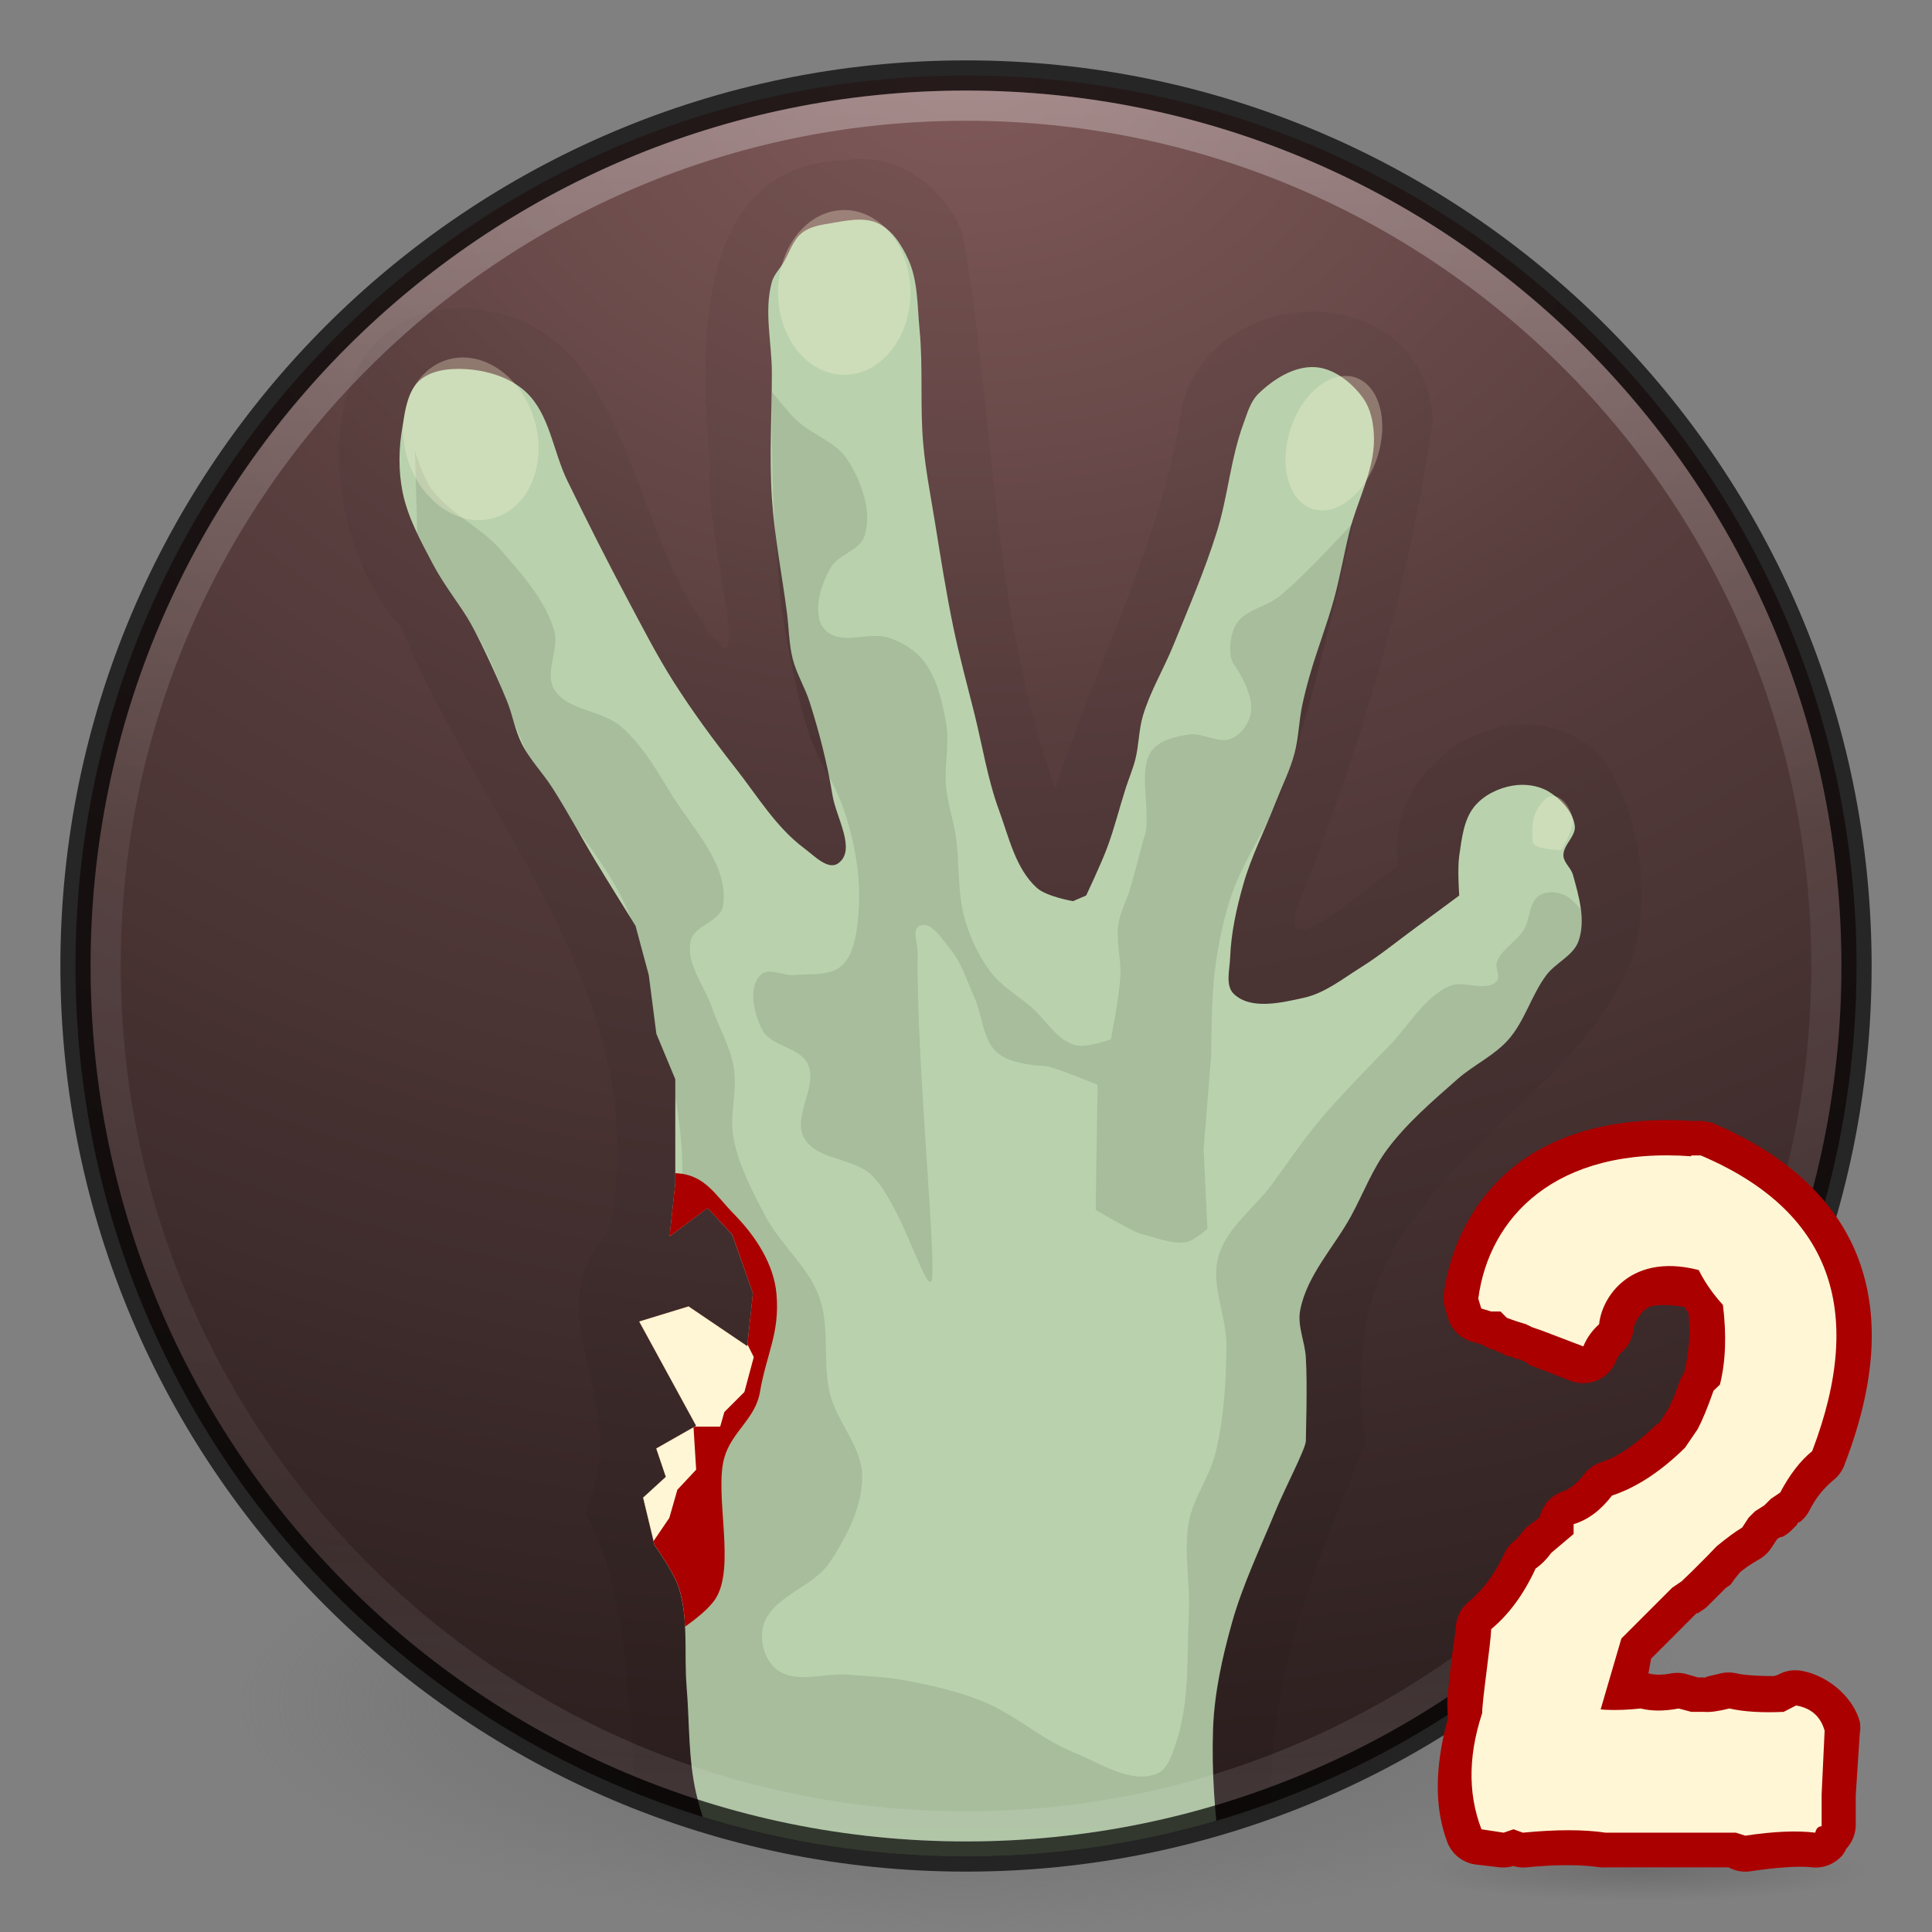 <?xml version="1.0" encoding="UTF-8" standalone="no"?>
<!-- Created with Inkscape (http://www.inkscape.org/) -->

<svg
   xmlns:dc="http://purl.org/dc/elements/1.1/"
   xmlns:cc="http://creativecommons.org/ns#"
   xmlns:rdf="http://www.w3.org/1999/02/22-rdf-syntax-ns#"
   xmlns:svg="http://www.w3.org/2000/svg"
   xmlns="http://www.w3.org/2000/svg"
   xmlns:xlink="http://www.w3.org/1999/xlink"
   xmlns:sodipodi="http://sodipodi.sourceforge.net/DTD/sodipodi-0.dtd"
   xmlns:inkscape="http://www.inkscape.org/namespaces/inkscape"
   version="1.1"
   width="64"
   height="64"
   id="svg3489"
   inkscape:version="0.91 r13725"
   sodipodi:docname="l4d2.svg">
  <rect width="100%" height="100%" fill="#808080" stroke="none"/>
  <sodipodi:namedview
     pagecolor="#ffffff"
     bordercolor="#666666"
     borderopacity="1"
     objecttolerance="10"
     gridtolerance="10"
     guidetolerance="10"
     inkscape:pageopacity="0"
     inkscape:pageshadow="2"
     inkscape:window-width="1366"
     inkscape:window-height="745"
     id="namedview154"
     showgrid="true"
     inkscape:zoom="5.6568542"
     inkscape:cx="17.070047"
     inkscape:cy="28.993534"
     inkscape:window-x="1672"
     inkscape:window-y="274"
     inkscape:window-maximized="1"
     inkscape:current-layer="svg3489" />
  <defs
     id="defs3491">
    <linearGradient
       id="linearGradient4023">
      <stop
         style="stop-color:#000000;stop-opacity:0.141;"
         offset="0"
         id="stop4025" />
      <stop
         style="stop-color:#000000;stop-opacity:0;"
         offset="1"
         id="stop4027" />
    </linearGradient>
    <linearGradient
       id="linearGradient4806">
      <stop
         id="stop4808"
         style="stop-color:#ffffff;stop-opacity:1"
         offset="0" />
      <stop
         id="stop4810"
         style="stop-color:#ffffff;stop-opacity:0.235"
         offset="0.424" />
      <stop
         id="stop4812"
         style="stop-color:#ffffff;stop-opacity:0.157"
         offset="0.821" />
      <stop
         id="stop4814"
         style="stop-color:#ffffff;stop-opacity:0.392"
         offset="1" />
    </linearGradient>
    <radialGradient
       cx="23.896"
       cy="3.99"
       r="20.397"
       id="radialGradient3093-0-3-6"
       gradientUnits="userSpaceOnUse"
       gradientTransform="matrix(0,1.232,-1.626,0,18.487,-28.722)">
      <stop
         id="stop3244-9-33-7-0"
         style="stop-color:#815a5a;stop-opacity:1;"
         offset="0" />
      <stop
         id="stop3246-3-5-0-8"
         style="stop-color:#593e3e;stop-opacity:1;"
         offset="0.262" />
      <stop
         id="stop3248-1-7-8-8"
         style="stop-color:#2f2121;stop-opacity:1;"
         offset="0.661" />
      <stop
         id="stop3250-9-3-0-5"
         style="stop-color:#150f0f;stop-opacity:1;"
         offset="1" />
    </radialGradient>
    <linearGradient
       id="linearGradient3820-7-2">
      <stop
         id="stop3822-2-6"
         style="stop-color:#3d3d3d;stop-opacity:1"
         offset="0" />
      <stop
         id="stop3864-8-7"
         style="stop-color:#686868;stop-opacity:0.498"
         offset="0.5" />
      <stop
         id="stop3824-1-2"
         style="stop-color:#686868;stop-opacity:0"
         offset="1" />
    </linearGradient>
    <linearGradient
       inkscape:collect="always"
       xlink:href="#linearGradient4806"
       id="linearGradient3154"
       gradientUnits="userSpaceOnUse"
       gradientTransform="matrix(2.327,0,0,2.327,-135.945,-32.843)"
       x1="71.204"
       y1="15.369"
       x2="71.204"
       y2="40.496" />
    <radialGradient
       inkscape:collect="always"
       xlink:href="#radialGradient3093-0-3-6"
       id="radialGradient3158"
       gradientUnits="userSpaceOnUse"
       gradientTransform="matrix(0,4.157,-5.487,0,53.893,-97.44)"
       cx="23.896"
       cy="3.99"
       fx="23.896"
       fy="3.99"
       r="20.397" />
    <radialGradient
       inkscape:collect="always"
       xlink:href="#linearGradient3820-7-2"
       id="radialGradient3161"
       gradientUnits="userSpaceOnUse"
       gradientTransform="matrix(0.382,0,0,0.119,-5.913,34.255)"
       cx="99.157"
       cy="186.171"
       fx="99.157"
       fy="186.171"
       r="62.769" />
    <clipPath
       clipPathUnits="userSpaceOnUse"
       id="clipPath3970">
      <path
         d="m 32,2.5 c -16.277,0 -29.5,13.223 -29.5,29.5 0,16.277 13.223,29.5 29.5,29.5 16.277,0 29.5,-13.223 29.5,-29.5 C 61.5,15.723 48.277,2.5 32,2.5 z"
         id="path3972"
         style="color:#000000;fill:url(#radialGradient3974);fill-opacity:1;fill-rule:nonzero;stroke:none;stroke-width:1;marker:none;visibility:visible;display:inline;overflow:visible;enable-background:accumulate"
         inkscape:connector-curvature="0" />
    </clipPath>
    <radialGradient
       inkscape:collect="always"
       xlink:href="#radialGradient3093-0-3-6"
       id="radialGradient3974"
       gradientUnits="userSpaceOnUse"
       gradientTransform="matrix(0,4.157,-5.487,0,53.893,-97.44)"
       cx="23.896"
       cy="3.99"
       fx="23.896"
       fy="3.99"
       r="20.397" />
    <radialGradient
       inkscape:collect="always"
       xlink:href="#linearGradient4023"
       id="radialGradient4029"
       cx="54.5"
       cy="61"
       fx="54.5"
       fy="61"
       r="7.628"
       gradientTransform="matrix(1,0,0,0.136,0,52.686)"
       gradientUnits="userSpaceOnUse" />
  </defs>
  <g
     id="g4031">
    <path
       transform="matrix(0.983,0,0,0.959,0.83,3.492)"
       d="m 62.128,61 a 7.628,1.04 0 1 1 -15.256,0 7.628,1.04 0 1 1 15.256,0 z"
       sodipodi:ry="1.0396584"
       sodipodi:rx="7.6278267"
       sodipodi:cy="61"
       sodipodi:cx="54.5"
       id="path3253"
       style="fill:url(#radialGradient4029);fill-opacity:1;stroke:none"
       sodipodi:type="arc" />
    <g
       id="g3976">
      <path
         inkscape:connector-curvature="0"
         style="fill:url(#radialGradient3161);fill-opacity:1;stroke:none"
         id="path3818-0"
         d="m 56,56.5 a 24,7.5 0 1 1 -48,0 24,7.5 0 1 1 48,0 z" />
      <path
         inkscape:connector-curvature="0"
         style="color:#000000;fill:url(#radialGradient3158);fill-opacity:1;fill-rule:nonzero;stroke:none;stroke-width:1;marker:none;visibility:visible;display:inline;overflow:visible;enable-background:accumulate"
         id="path2555-7"
         d="m 32,2.5 c -16.277,0 -29.5,13.223 -29.5,29.5 0,16.277 13.223,29.5 29.5,29.5 16.277,0 29.5,-13.223 29.5,-29.5 C 61.5,15.723 48.277,2.5 32,2.5 z" />
      <g
         id="g3955"
         clip-path="url(#clipPath3970)">
        <path
           inkscape:connector-curvature="0"
           id="path3940"
           d="M 28,5.312 C 22.832,5.429 23.212,11.848 23.531,15.531 23.315,17.176 24.555,21.407 24,21.5 20.716,18.232 21.224,10.606 15.531,10.219 c -5.551,-0.219 -5.07,7.561 -2.25,10.531 2.655,6.566 8.5,12.316 6.906,20 -2.639,2.858 0.919,5.676 -0.812,9.344 2.24,4.106 0.75,9.164 2.844,13.344 -0.295,6.175 8.11,5.513 12.344,5.562 3.628,-0.855 10.728,-0.163 8.156,-5.688 -1.697,-5.446 0.488,-10.634 2.531,-15.531 -0.384,-2.933 -0.138,-5.383 1.844,-7.719 1.865,-2.624 4.802,-4.347 6.406,-7.156 1.408,-2.173 1.02,-5.684 -0.375,-7.75 -2.579,-2.799 -7.35,-0.083 -6.812,3.531 -1.177,0.754 -4.601,3.986 -3.031,0.594 1.941,-5.026 3.454,-10.148 4.188,-15.438 C 47.056,8.937 39.531,9.31 39.062,14.062 38.374,18.151 35.793,23.259 34.969,26.156 32.807,20.197 32.979,13.768 31.875,7.688 31.233,6.174 29.71,5.009 28,5.312 z"
           style="fill:#000000;fill-opacity:1;stroke:none;opacity:0.05" />
        <g
           id="g3944">
          <path
             style="fill:#b9d2ad;fill-opacity:1;stroke:none"
             d="m 41.062,65.734 c -0.417,-2.702 -0.982,-5.632 -0.878,-8.468 0.044,-1.189 0.305,-2.368 0.627,-3.513 0.359,-1.275 0.939,-2.476 1.443,-3.701 0.32,-0.78 1.004,-2.07 1.004,-2.321 0,-0.251 0.055,-1.842 0,-2.76 -0.031,-0.526 -0.287,-1.051 -0.188,-1.568 0.222,-1.167 1.128,-2.092 1.694,-3.136 0.396,-0.732 0.694,-1.528 1.192,-2.196 0.655,-0.877 1.501,-1.597 2.321,-2.321 0.536,-0.473 1.222,-0.78 1.694,-1.317 0.544,-0.62 0.759,-1.473 1.255,-2.133 0.311,-0.414 0.896,-0.64 1.066,-1.129 0.242,-0.694 0.011,-1.489 -0.188,-2.196 -0.063,-0.225 -0.301,-0.394 -0.314,-0.627 -0.019,-0.357 0.43,-0.65 0.376,-1.004 -0.072,-0.471 -0.468,-0.887 -0.878,-1.129 -0.346,-0.204 -0.796,-0.257 -1.192,-0.188 -0.47,0.082 -0.953,0.32 -1.255,0.69 -0.359,0.441 -0.417,1.068 -0.502,1.631 -0.065,0.434 0,1.317 0,1.317 0,0 -0.96,0.713 -1.443,1.066 -0.604,0.442 -1.184,0.921 -1.819,1.317 -0.603,0.377 -1.188,0.85 -1.882,1.004 -0.756,0.168 -1.759,0.408 -2.321,-0.125 -0.29,-0.275 -0.14,-0.793 -0.125,-1.192 0.03,-0.828 0.212,-1.65 0.439,-2.446 0.264,-0.93 0.715,-1.797 1.066,-2.697 0.212,-0.543 0.476,-1.068 0.627,-1.631 0.138,-0.511 0.145,-1.05 0.251,-1.568 0.069,-0.338 0.157,-0.672 0.251,-1.004 0.245,-0.865 0.579,-1.704 0.815,-2.572 0.197,-0.724 0.322,-1.467 0.502,-2.196 0.254,-1.029 0.819,-2.014 0.815,-3.074 -0.002,-0.477 -0.094,-0.996 -0.376,-1.38 -0.368,-0.5 -0.949,-0.963 -1.568,-1.004 -0.691,-0.046 -1.386,0.395 -1.882,0.878 -0.268,0.261 -0.373,0.653 -0.502,1.004 -0.423,1.152 -0.511,2.404 -0.878,3.576 -0.401,1.282 -0.936,2.52 -1.443,3.764 -0.318,0.781 -0.763,1.513 -1.004,2.321 -0.14,0.468 -0.132,0.969 -0.251,1.443 -0.081,0.321 -0.212,0.626 -0.314,0.941 -0.215,0.667 -0.381,1.351 -0.627,2.007 -0.2,0.535 -0.69,1.568 -0.69,1.568 l -0.439,0.188 c 0,0 -0.878,-0.155 -1.192,-0.439 -0.708,-0.64 -0.926,-1.676 -1.255,-2.572 -0.379,-1.033 -0.549,-2.131 -0.815,-3.199 -0.235,-0.94 -0.491,-1.875 -0.69,-2.823 -0.248,-1.184 -0.433,-2.381 -0.627,-3.576 -0.136,-0.835 -0.3,-1.667 -0.376,-2.509 -0.116,-1.271 -0.002,-2.556 -0.125,-3.826 -0.076,-0.78 -0.049,-1.609 -0.376,-2.321 -0.217,-0.472 -0.533,-0.973 -1.004,-1.192 -0.474,-0.221 -1.052,-0.084 -1.568,0 -0.326,0.053 -0.681,0.109 -0.941,0.314 -0.31,0.244 -0.421,0.667 -0.627,1.004 -0.127,0.208 -0.311,0.392 -0.376,0.627 -0.268,0.967 0,2.007 0,3.011 0,1.38 -0.09,2.763 0,4.14 0.084,1.284 0.338,2.55 0.502,3.826 0.064,0.502 0.064,1.015 0.188,1.506 0.127,0.501 0.409,0.95 0.565,1.443 0.318,1.006 0.583,2.033 0.753,3.074 0.122,0.746 0.804,1.821 0.188,2.258 -0.336,0.239 -0.799,-0.256 -1.129,-0.502 -0.928,-0.691 -1.544,-1.725 -2.258,-2.635 -0.731,-0.931 -1.436,-1.886 -2.07,-2.886 -0.552,-0.869 -1.021,-1.789 -1.506,-2.697 -0.695,-1.304 -1.36,-2.624 -2.007,-3.952 -0.476,-0.975 -0.583,-2.212 -1.38,-2.948 -0.525,-0.485 -1.294,-0.712 -2.007,-0.753 -0.516,-0.029 -1.12,0.032 -1.506,0.376 -0.4,0.357 -0.469,0.978 -0.565,1.506 -0.131,0.72 -0.145,1.478 0,2.196 0.171,0.845 0.602,1.621 1.004,2.384 0.324,0.616 0.815,1.255 1.129,1.756 0.314,0.502 0.93,1.817 1.317,2.76 0.194,0.471 0.271,0.989 0.502,1.443 0.266,0.522 0.687,0.95 1.004,1.443 0.511,0.797 0.954,1.636 1.443,2.446 0.432,0.715 1.317,2.133 1.317,2.133 l 0.439,1.631 0.251,1.945 0.627,1.506 0,3.45 -0.188,1.756 1.255,-0.941 0.815,0.878 0.69,1.945 -0.188,1.756 -1.945,-1.317 -1.631,0.502 1.882,3.45 -1.317,0.753 0.314,0.941 -0.753,0.69 0.376,1.568 c 0,0 0.655,0.914 0.815,1.443 0.318,1.043 0.161,2.175 0.251,3.262 0.097,1.172 0.051,2.367 0.314,3.513 0.225,0.98 0.815,2.446 1.066,2.823 0.251,0.376 -0.195,2.81 0.753,3.576 5.26,1.705 9.309,1.729 16.184,-0.063 z"
             id="path2987"
             inkscape:connector-curvature="0"
             sodipodi:nodetypes="cssssssssssssssssssscsssssssssssssssssssssssccsssssssssssssssssssssssssssssssssssscccccccccccccccccsssscc" />
          <path
             style="opacity:0.1;fill:#000000;stroke:none"
             d="m 27.45,25.713 c 0.565,0.941 1.075,2.725 1.004,4.266 -0.028,0.614 -0.106,1.598 -0.565,2.007 -0.398,0.355 -1.038,0.261 -1.568,0.314 -0.375,0.037 -0.868,-0.271 -1.129,0 -0.422,0.436 -0.218,1.281 0.063,1.819 0.29,0.556 1.239,0.561 1.506,1.129 0.346,0.739 -0.521,1.732 -0.125,2.446 0.418,0.753 1.65,0.645 2.258,1.255 0.946,0.947 1.694,3.638 1.945,3.513 0.251,-0.125 -0.496,-7.274 -0.439,-10.915 0.005,-0.293 -0.204,-0.756 0.063,-0.878 0.38,-0.174 0.736,0.432 1.004,0.753 0.389,0.467 0.563,1.078 0.815,1.631 0.272,0.597 0.262,1.384 0.753,1.819 0.406,0.36 1.317,0.439 1.568,0.439 0.251,0 1.756,0.627 1.756,0.627 l -0.063,4.14 c 0,0 1.255,0.753 1.568,0.815 0.314,0.063 0.964,0.347 1.443,0.251 0.267,-0.053 0.69,-0.439 0.69,-0.439 l -0.125,-2.635 0.251,-3.136 c 0,0 6.94e-4,-1.889 0.125,-2.823 0.114,-0.85 0.282,-1.7 0.565,-2.509 0.428,-1.228 1.243,-2.293 1.694,-3.513 1.049,-2.84 2.321,-8.782 2.321,-8.782 0,0 -1.551,1.72 -2.446,2.446 -0.446,0.362 -1.157,0.443 -1.443,0.941 -0.219,0.381 -0.251,1.066 -0.063,1.317 0.188,0.251 0.641,1.018 0.565,1.568 -0.049,0.356 -0.301,0.728 -0.627,0.878 -0.438,0.202 -0.966,-0.2 -1.443,-0.125 -0.426,0.067 -0.914,0.173 -1.192,0.502 -0.236,0.279 -0.251,0.69 -0.251,1.066 0,0.376 0.125,1.38 0,1.756 -0.125,0.376 -0.319,1.217 -0.502,1.819 -0.116,0.38 -0.32,0.736 -0.376,1.129 -0.084,0.58 0.096,1.172 0.063,1.756 -0.04,0.697 -0.314,2.07 -0.314,2.07 0,0 -0.805,0.299 -1.192,0.188 -0.613,-0.176 -0.96,-0.838 -1.443,-1.255 -0.438,-0.378 -0.961,-0.673 -1.317,-1.129 -0.403,-0.516 -0.693,-1.129 -0.878,-1.756 -0.268,-0.908 -0.168,-1.887 -0.314,-2.823 -0.082,-0.527 -0.261,-1.038 -0.314,-1.568 -0.07,-0.707 0.123,-1.433 0,-2.133 -0.127,-0.723 -0.299,-1.493 -0.753,-2.07 -0.279,-0.356 -0.701,-0.608 -1.129,-0.753 -0.615,-0.208 -1.373,0.184 -1.945,-0.125 -0.184,-0.099 -0.332,-0.297 -0.376,-0.502 -0.122,-0.565 0.091,-1.191 0.376,-1.694 0.256,-0.45 0.978,-0.571 1.129,-1.066 0.25,-0.82 -0.105,-1.785 -0.565,-2.509 -0.383,-0.604 -1.175,-0.825 -1.694,-1.317 -0.301,-0.286 -0.815,-0.941 -0.815,-0.941 0,0 -0.015,2.553 0.063,3.826 0.097,1.595 0.174,3.203 0.502,4.767 0.297,1.417 0.524,2.818 1.317,4.14 z"
             id="path2989"
             inkscape:connector-curvature="0"
             sodipodi:nodetypes="ssssssssssssssssccsscccssscsssssssssssscssssssssssssssscsss" />
          <path
             inkscape:connector-curvature="0"
             style="opacity:0.1;fill:#000000;stroke:none"
             d="m 13.744,14.927 0.08,2.754 c 0.162,0.342 0.338,0.672 0.513,1.005 0.324,0.616 0.821,1.255 1.135,1.757 0.063,0.1 0.141,0.256 0.224,0.412 0.017,0.028 0.027,0.052 0.043,0.08 0.005,0.009 0.01,0.012 0.014,0.022 0.074,0.125 0.151,0.251 0.21,0.361 0.24,0.447 0.434,0.913 0.614,1.388 0.004,0.009 0.004,0.02 0.007,0.029 0.069,0.16 0.142,0.324 0.202,0.47 0.073,0.178 0.126,0.364 0.181,0.549 0.163,0.433 0.334,0.861 0.542,1.272 0.002,0.003 0.005,0.004 0.007,0.007 0.244,0.36 0.538,0.688 0.773,1.055 0.284,0.443 0.548,0.902 0.81,1.359 0.664,0.9 1.321,1.799 1.742,2.826 0.02,0.049 0.039,0.102 0.058,0.152 0.037,0.059 0.152,0.246 0.152,0.246 l 0.441,1.626 0.246,1.944 0.629,1.511 0,0.622 c 0.03,0.124 0.055,0.249 0.072,0.376 0.161,1.172 0.303,2.432 -0.087,3.549 -0.039,0.112 -0.086,0.23 -0.137,0.347 l -0.036,0.311 1.258,-0.94 0.817,0.875 0.687,1.944 -0.188,1.757 -1.944,-1.316 -1.634,0.499 1.887,3.455 -1.323,0.752 0.318,0.94 -0.752,0.687 0.311,1.294 c 0.4,0.601 0.729,1.194 0.911,1.728 0.114,0.335 0.151,0.681 0.152,1.034 0.058,0.734 0.004,1.485 0.065,2.219 0.097,1.172 0.056,2.367 0.318,3.513 0.225,0.98 0.812,2.45 1.063,2.826 0.251,0.376 -0.196,2.805 0.752,3.571 5.26,1.705 9.31,1.734 16.185,-0.058 -0.417,-2.702 -0.979,-5.636 -0.875,-8.472 0.044,-1.189 0.3,-2.368 0.622,-3.513 0.359,-1.275 0.942,-2.476 1.446,-3.701 0.32,-0.78 1.005,-2.069 1.005,-2.32 0,-0.251 0.055,-1.843 0,-2.761 -0.031,-0.526 -0.286,-1.051 -0.188,-1.569 0.222,-1.167 1.126,-2.092 1.691,-3.137 0.396,-0.732 0.695,-1.523 1.193,-2.19 0.655,-0.877 1.5,-1.596 2.32,-2.32 0.536,-0.473 1.219,-0.785 1.691,-1.323 0.544,-0.62 0.762,-1.473 1.258,-2.132 0.311,-0.414 0.899,-0.639 1.07,-1.128 0.116,-0.331 0.117,-0.684 0.072,-1.041 -0.116,-0.144 -0.241,-0.272 -0.383,-0.383 -0.257,-0.202 -0.693,-0.257 -0.976,-0.094 -0.367,0.212 -0.309,0.799 -0.535,1.157 -0.247,0.39 -0.732,0.628 -0.889,1.063 -0.07,0.195 0.138,0.467 0,0.622 -0.357,0.399 -1.115,-0.051 -1.598,0.181 -0.829,0.399 -1.313,1.29 -1.952,1.952 -0.814,0.843 -1.644,1.672 -2.393,2.573 -0.54,0.651 -1.008,1.359 -1.511,2.038 -0.591,0.799 -1.503,1.436 -1.771,2.393 -0.265,0.943 0.272,1.948 0.267,2.928 -0.005,1.189 -0.079,2.393 -0.354,3.549 -0.191,0.801 -0.739,1.496 -0.889,2.306 -0.184,0.989 0.051,2.01 0,3.014 -0.074,1.455 0.037,2.976 -0.441,4.352 -0.126,0.364 -0.263,0.834 -0.622,0.976 -0.881,0.347 -1.875,-0.356 -2.754,-0.708 -1.069,-0.428 -1.947,-1.259 -3.014,-1.691 -0.851,-0.345 -1.757,-0.544 -2.66,-0.708 -0.585,-0.106 -1.186,-0.122 -1.778,-0.173 -0.798,-0.069 -1.766,0.317 -2.393,-0.181 -0.388,-0.308 -0.564,-0.937 -0.441,-1.417 0.255,-0.993 1.648,-1.277 2.212,-2.132 0.556,-0.844 1.075,-1.83 1.07,-2.841 -0.005,-0.983 -0.836,-1.792 -1.07,-2.747 -0.255,-1.04 0.012,-2.189 -0.354,-3.195 -0.365,-1.002 -1.269,-1.719 -1.771,-2.66 -0.437,-0.819 -0.882,-1.663 -1.063,-2.573 -0.156,-0.783 0.139,-1.606 0,-2.393 -0.12,-0.682 -0.492,-1.297 -0.716,-1.952 -0.251,-0.735 -0.876,-1.461 -0.708,-2.219 0.113,-0.511 0.989,-0.64 1.07,-1.157 0.217,-1.386 -1.058,-2.606 -1.778,-3.809 -0.456,-0.761 -0.93,-1.548 -1.598,-2.132 -0.638,-0.558 -1.791,-0.512 -2.219,-1.243 -0.329,-0.561 0.189,-1.329 0,-1.952 -0.309,-1.02 -1.07,-1.857 -1.771,-2.66 -0.675,-0.774 -1.705,-1.206 -2.306,-2.038 -0.264,-0.365 -0.535,-1.243 -0.535,-1.243 z"
             id="path2991" />
          <path
             style="fill:#aa0000;stroke:none"
             d="m 22.368,38.861 0,0.34 -0.188,1.757 1.258,-0.94 0.817,0.875 0.687,1.944 -0.188,1.757 -1.944,-1.316 -1.634,0.499 1.887,3.455 -1.323,0.752 0.318,0.94 -0.752,0.687 0.376,1.569 c 0,0 0.656,0.917 0.817,1.446 0.124,0.407 0.173,0.831 0.195,1.258 0.386,-0.273 0.787,-0.598 0.99,-0.896 0.712,-1.043 -0.036,-3.487 0.31,-4.702 0.243,-0.856 1.03,-1.289 1.179,-2.166 0.219,-1.286 0.66,-1.945 0.55,-3.245 -0.085,-1 -0.695,-1.929 -1.398,-2.645 -0.652,-0.664 -0.975,-1.329 -1.956,-1.367 z"
             id="path2996"
             inkscape:connector-curvature="0"
             sodipodi:nodetypes="ccccccccccccccscsssssc" />
          <path
             inkscape:connector-curvature="0"
             style="fill:#fff6d5;stroke:none"
             d="m 22.809,43.277 -1.634,0.499 1.887,3.455 -0.051,0.029 0.846,0 0.137,-0.484 0.665,-0.665 0.311,-1.157 -0.21,-0.419 -0.007,0.058 -1.944,-1.316 z m 0.166,4.005 -1.236,0.701 0.318,0.94 -0.752,0.687 0.347,1.438 0.52,-0.766 0.267,-0.932 0.622,-0.665 -0.087,-1.402 z"
             id="path3003" />
          <path
             sodipodi:type="arc"
             style="opacity:0.3;fill:#fff6d5;fill-opacity:1;stroke:none"
             id="path3012"
             sodipodi:cx="109.15254"
             sodipodi:cy="13.016949"
             sodipodi:rx="8.2711868"
             sodipodi:ry="10.576271"
             d="m 117.424,13.017 a 8.271,10.576 0 1 1 -16.542,0 8.271,10.576 0 1 1 16.542,0 z"
             transform="matrix(0.265,0,0,0.258,-0.959,6.327)" />
          <path
             transform="matrix(0.176,0.049,-0.063,0.207,25.797,6.637)"
             d="m 117.424,13.017 a 8.271,10.576 0 1 1 -16.542,0 8.271,10.576 0 1 1 16.542,0 z"
             sodipodi:ry="10.576271"
             sodipodi:rx="8.2711868"
             sodipodi:cy="13.016949"
             sodipodi:cx="109.15254"
             id="path3014"
             style="opacity:0.3;fill:#fff6d5;fill-opacity:1;stroke:none"
             sodipodi:type="arc" />
          <path
             transform="matrix(0.255,-0.074,0.072,0.248,-13.175,19.385)"
             d="m 117.424,13.017 a 8.271,10.576 0 1 1 -16.542,0 8.271,10.576 0 1 1 16.542,0 z"
             sodipodi:ry="10.576271"
             sodipodi:rx="8.2711868"
             sodipodi:cy="13.016949"
             sodipodi:cx="109.15254"
             id="path3016"
             style="opacity:0.3;fill:#fff6d5;fill-opacity:1;stroke:none"
             sodipodi:type="arc" />
          <path
             style="opacity:0.3;fill:#fff6d5;stroke:none"
             d="m 51.726,28.159 c 0,0 -0.939,-0.004 -0.956,-0.284 -0.019,-0.317 -0.032,-0.705 0.125,-1.004 0.117,-0.223 0.313,-0.515 0.565,-0.502 0.31,0.017 0.544,0.39 0.627,0.69 0.057,0.206 -0.041,0.432 -0.125,0.627 -0.071,0.165 -0.236,0.472 -0.236,0.472 z"
             id="path3018"
             inkscape:connector-curvature="0"
             sodipodi:nodetypes="csssssc" />
        </g>
      </g>
      <path
         inkscape:connector-curvature="0"
         style="opacity:0.7;color:#000000;fill:none;stroke:#000000;stroke-width:1;stroke-linecap:round;stroke-linejoin:round;stroke-miterlimit:4;stroke-opacity:1;stroke-dasharray:none;stroke-dashoffset:0;marker:none;visibility:visible;display:inline;overflow:visible;enable-background:accumulate"
         id="path2555-7-1"
         d="m 32,2.5 c -16.277,0 -29.5,13.223 -29.5,29.5 0,16.277 13.223,29.5 29.5,29.5 16.277,0 29.5,-13.223 29.5,-29.5 C 61.5,15.723 48.277,2.5 32,2.5 z" />
      <path
         inkscape:connector-curvature="0"
         style="opacity:0.3;color:#000000;fill:none;stroke:url(#linearGradient3154);stroke-width:1;stroke-linecap:round;stroke-linejoin:round;stroke-miterlimit:4;stroke-opacity:1;stroke-dasharray:none;stroke-dashoffset:0;marker:none;visibility:visible;display:inline;overflow:visible;enable-background:accumulate"
         id="path3019"
         d="m 60.5,32 c 0,15.74 -12.76,28.5 -28.5,28.5 -15.74,0 -28.5,-12.76 -28.5,-28.5 0,-15.74 12.76,-28.5 28.5,-28.5 15.74,0 28.5,12.76 28.5,28.5 z" />
    </g>
    <g
       transform="matrix(1.418,0,0,1.418,-14.168,-21.449)"
       id="g3222">
      <path
         sodipodi:type="inkscape:offset"
         inkscape:radius="0.82804662"
         inkscape:original="M 49.5 42.125 C 46.30944 41.897963 44.77643 43.594884 44.53125 45.46875 L 44.59375 45.6875 L 44.8125 45.75 L 45.03125 45.75 L 45.1875 45.90625 L 45.40625 46 L 45.65625 46.0625 L 45.78125 46.125 L 46 46.21875 L 46.96875 46.59375 C 47.05078 46.394543 47.179684 46.208996 47.34375 46.0625 C 47.412596 45.3855 48.161021 44.329154 49.875 44.875 C 50.009454 45.118736 50.048436 45.404374 50.25 45.625 C 50.33788 46.333996 50.29101 46.935558 50.15625 47.46875 L 50.03125 47.625 C 49.896478 48.011728 49.767572 48.289072 49.65625 48.5 L 49.34375 48.96875 C 48.775386 49.525399 48.224605 49.875008 47.65625 50.0625 C 47.392575 50.408211 47.083981 50.650398 46.75 50.75 L 46.75 50.96875 L 46.21875 51.40625 C 46.10742 51.5586 46.009764 51.687507 45.875 51.78125 C 45.599608 52.378912 45.228514 52.841802 44.8125 53.1875 C 44.80078 53.544927 44.61328 54.921879 44.625 55.15625 L 44.65625 55.15625 C 44.334173 56.141306 44.280062 57.060517 44.59375 57.875 L 45.125 57.9375 L 45.34375 57.875 L 45.5625 57.9375 C 46.341795 57.86133 46.990231 57.86133 47.5 57.9375 L 48.03125 57.9375 L 48.375 57.9375 L 49.125 57.9375 L 49.4375 57.9375 L 50.25 57.9375 L 50.53125 57.9375 L 50.75 58.03125 C 51.417961 57.93164 51.984367 57.884763 52.40625 57.9375 C 52.42968 57.83789 52.455066 57.78125 52.53125 57.78125 L 52.53125 57.5625 L 52.53125 57.28125 L 52.53125 57.0625 L 52.625 55.5625 C 52.53124 55.228519 52.289054 55.027347 51.9375 54.96875 L 51.65625 55.125 C 51.146478 55.14844 50.708978 55.10745 50.375 55.03125 C 50.117182 55.09571 49.94726 55.13672 49.8125 55.125 L 49.5 55.125 L 49.1875 55.03125 C 48.853511 55.09571 48.570308 55.09571 48.3125 55.03125 C 47.951085 55.07101 47.698555 55.027122 47.40625 55 L 47.875 53.40625 L 49.0625 52.21875 L 49.28125 52.0625 L 49.5 51.84375 L 49.71875 51.625 L 49.875 51.5 L 50.09375 51.25 C 50.328119 51.056647 50.52343 50.912116 50.6875 50.8125 L 50.84375 50.59375 L 51 50.4375 L 51.21875 50.3125 L 51.34375 50.15625 L 51.5625 50 C 51.785148 49.578133 52.037101 49.253915 52.3125 49.03125 C 53.583975 45.703137 52.7246 43.402358 49.71875 42.125 L 49.53125 42.125 L 49.5 42.125 z "
         style="font-size:18px;font-style:normal;font-variant:normal;font-weight:normal;font-stretch:normal;line-height:125%;letter-spacing:0px;word-spacing:0px;fill:#aa0000;fill-opacity:1;stroke:none;font-family:Boston Traffic;-inkscape-font-specification:Boston Traffic"
         id="path3208"
         d="m 49.5,41.312 c -1.719,-0.109 -3.11,0.269 -4.094,1.031 -0.996,0.773 -1.54,1.906 -1.688,3.031 A 0.828,0.828 0 0 0 43.75,45.688 l 0.062,0.219 a 0.828,0.828 0 0 0 0.562,0.562 l 0.219,0.062 a 0.828,0.828 0 0 0 0.062,0.031 0.828,0.828 0 0 0 0.219,0.094 L 45.094,46.75 a 0.828,0.828 0 0 0 0.125,0.062 l 0.062,0 0.062,0.031 0.062,0.031 0.062,0 0.219,0.094 a 0.828,0.828 0 0 0 0,0.031 l 0.969,0.375 A 0.828,0.828 0 0 0 47.75,46.906 c 0.035,-0.084 0.091,-0.16 0.156,-0.219 a 0.828,0.828 0 0 0 0.25,-0.531 c 0.008,-0.081 0.125,-0.34 0.312,-0.469 0.142,-0.097 0.49,-0.086 0.875,-0.031 0.019,0.052 0.063,0.092 0.094,0.156 0.054,0.518 -0.009,0.962 -0.094,1.344 a 0.828,0.828 0 0 0 0,0.031 0.828,0.828 0 0 0 -0.094,0.156 c -0.107,0.307 -0.195,0.517 -0.281,0.688 L 48.75,48.375 c -0.008,0.008 -0.023,-0.008 -0.031,0 -0.491,0.476 -0.891,0.767 -1.312,0.906 A 0.828,0.828 0 0 0 47,49.562 c -0.188,0.246 -0.384,0.372 -0.5,0.406 a 0.828,0.828 0 0 0 -0.531,0.562 0.828,0.828 0 0 0 -0.031,0.062 l -0.25,0.188 a 0.828,0.828 0 0 0 -0.125,0.125 c -0.107,0.146 -0.16,0.19 -0.156,0.188 A 0.828,0.828 0 0 0 45.125,51.438 c -0.225,0.488 -0.521,0.857 -0.844,1.125 A 0.828,0.828 0 0 0 44,53.156 c -0.002,0.069 -0.078,0.549 -0.125,0.969 -0.024,0.21 -0.045,0.416 -0.062,0.594 -0.017,0.177 -0.01,0.26 0,0.469 a 0.828,0.828 0 0 0 0,0.094 c -0.263,0.983 -0.355,1.984 0,2.906 a 0.828,0.828 0 0 0 0.688,0.5 l 0.531,0.062 a 0.828,0.828 0 0 0 0.312,-0.031 0.828,0.828 0 0 0 0.312,0.031 c 0.735,-0.072 1.31,-0.061 1.719,0 a 0.828,0.828 0 0 0 0.125,0 l 0.531,0 0.344,0 0.75,0 0.312,0 0.812,0 0.125,0 0.062,0.031 a 0.828,0.828 0 0 0 0.438,0.062 c 0.638,-0.095 1.166,-0.128 1.438,-0.094 a 0.828,0.828 0 0 0 0.719,-0.281 0.828,0.828 0 0 0 0.094,-0.156 0.828,0.828 0 0 0 0.219,-0.531 l 0,-0.219 0,-0.281 0,-0.156 0,-0.062 0.094,-1.438 a 0.828,0.828 0 0 0 0,-0.281 c -0.171,-0.608 -0.781,-1.089 -1.375,-1.188 A 0.828,0.828 0 0 0 51.531,54.25 l -0.094,0.031 c -0.342,6.17e-4 -0.674,-0.017 -0.875,-0.062 a 0.828,0.828 0 0 0 -0.375,0 c -0.255,0.064 -0.404,0.086 -0.312,0.094 a 0.828,0.828 0 0 0 -0.062,0 l -0.156,0 L 49.438,54.25 a 0.828,0.828 0 0 0 -0.406,-0.031 c -0.248,0.048 -0.412,0.03 -0.531,0 l 0.062,-0.344 0.969,-0.969 0.094,-0.094 0.031,0 L 49.75,52.75 a 0.828,0.828 0 0 0 0.125,-0.094 l 0.219,-0.219 0.156,-0.156 0.062,-0.062 0.094,-0.062 A 0.828,0.828 0 0 0 50.5,52.031 L 50.625,51.875 c 0.015,-0.013 0.016,-0.019 0.031,-0.031 0.195,-0.158 0.367,-0.251 0.469,-0.312 a 0.828,0.828 0 0 0 0.25,-0.25 l 0.062,-0.094 0.062,-0.094 0.031,-0.031 0.062,-0.031 0.031,0 a 0.828,0.828 0 0 0 0.25,-0.188 L 51.969,50.75 52,50.688 l 0.031,0 a 0.828,0.828 0 0 0 0.25,-0.312 c 0.184,-0.349 0.401,-0.557 0.562,-0.688 a 0.828,0.828 0 0 0 0.25,-0.375 c 0.681,-1.782 0.837,-3.382 0.312,-4.781 -0.525,-1.399 -1.734,-2.459 -3.375,-3.156 a 0.828,0.828 0 0 0 -0.312,-0.062 l -0.156,0 c -0.011,-8.14e-4 -0.02,7.69e-4 -0.031,0 l -0.031,0 z" />
      <path
         inkscape:connector-curvature="0"
         id="path3199"
         style="font-size:18px;font-style:normal;font-variant:normal;font-weight:normal;font-stretch:normal;line-height:125%;letter-spacing:0px;word-spacing:0px;fill:#fff6d5;fill-opacity:1;stroke:none;font-family:Boston Traffic;-inkscape-font-specification:Boston Traffic"
         d="m 49.53,42.14 c -3.215,-0.242 -4.758,1.444 -5.004,3.325 l 0.07,0.229 0.229,0.07 0.22,0 0.149,0.149 0.22,0.079 0.229,0.07 0.141,0.07 0.229,0.079 0.967,0.369 c 0.082,-0.199 0.205,-0.372 0.369,-0.519 0.07,-0.691 0.838,-1.801 2.631,-1.172 l 0.079,-0.229 0,-0.22 0,-0.22 c -0.076,-0.187 -0.103,-0.387 -0.079,-0.598 l 0,-0.22 0,-0.967 -0.448,-0.299 m -0.029,-0.015 c -0.375,1.377 -0.129,2.54 0.738,3.489 0.088,0.709 0.064,1.33 -0.07,1.863 l -0.149,0.141 c -0.135,0.387 -0.258,0.686 -0.369,0.896 l -0.299,0.439 c -0.568,0.557 -1.137,0.929 -1.705,1.116 -0.264,0.346 -0.563,0.568 -0.896,0.668 l 0,0.229 -0.519,0.439 c -0.111,0.152 -0.234,0.275 -0.369,0.369 -0.275,0.598 -0.621,1.069 -1.037,1.415 -0.012,0.357 -0.222,1.736 -0.21,1.97 l 0.29,0.149 0.229,0 0.149,-0.07 0.439,0 0.299,0 c 0.076,0.023 0.149,0.023 0.22,0 0.41,0.111 0.759,0.161 1.046,0.149 l 0.579,-1.979 1.187,-1.187 0.22,-0.149 0.229,-0.22 0.22,-0.22 0.149,-0.149 0.22,-0.229 c 0.234,-0.193 0.434,-0.34 0.598,-0.439 l 0.149,-0.229 0.149,-0.149 0.22,-0.141 0.149,-0.149 0.22,-0.149 c 0.223,-0.422 0.472,-0.744 0.747,-0.967 1.271,-3.328 0.404,-5.631 -2.602,-6.908 l -0.22,0 m -4.825,12.85 c -0.387,1.061 -0.413,2.024 -0.079,2.892 l 0.519,0.079 0.229,-0.079 0.22,0.079 c 0.779,-0.076 1.424,-0.076 1.934,0 l 0.519,0 0.369,0 0.747,0 0.29,0 0.817,0 0.299,0 0.22,0.07 c 0.668,-0.1 1.213,-0.123 1.635,-0.07 0.023,-0.1 0.073,-0.149 0.149,-0.149 l 0,-0.229 0,-0.29 0,-0.229 0.07,-1.485 c -0.094,-0.334 -0.316,-0.53 -0.668,-0.589 l -0.29,0.149 c -0.51,0.023 -0.932,-0.003 -1.266,-0.079 -0.258,0.064 -0.454,0.091 -0.589,0.079 l -0.299,0 -0.299,-0.079 c -0.334,0.064 -0.63,0.064 -0.888,0 -0.586,0.064 -1.081,0.041 -1.485,-0.07 l -0.079,0.149 -0.22,-0.079 c -0.732,0.064 -1.351,0.041 -1.854,-0.07"
         sodipodi:nodetypes="cccccccccccccccccccccccccccccccccccccccccccccccccccccccccccccccccccccccccccccccccccccc" />
    </g>
  </g>
</svg>
